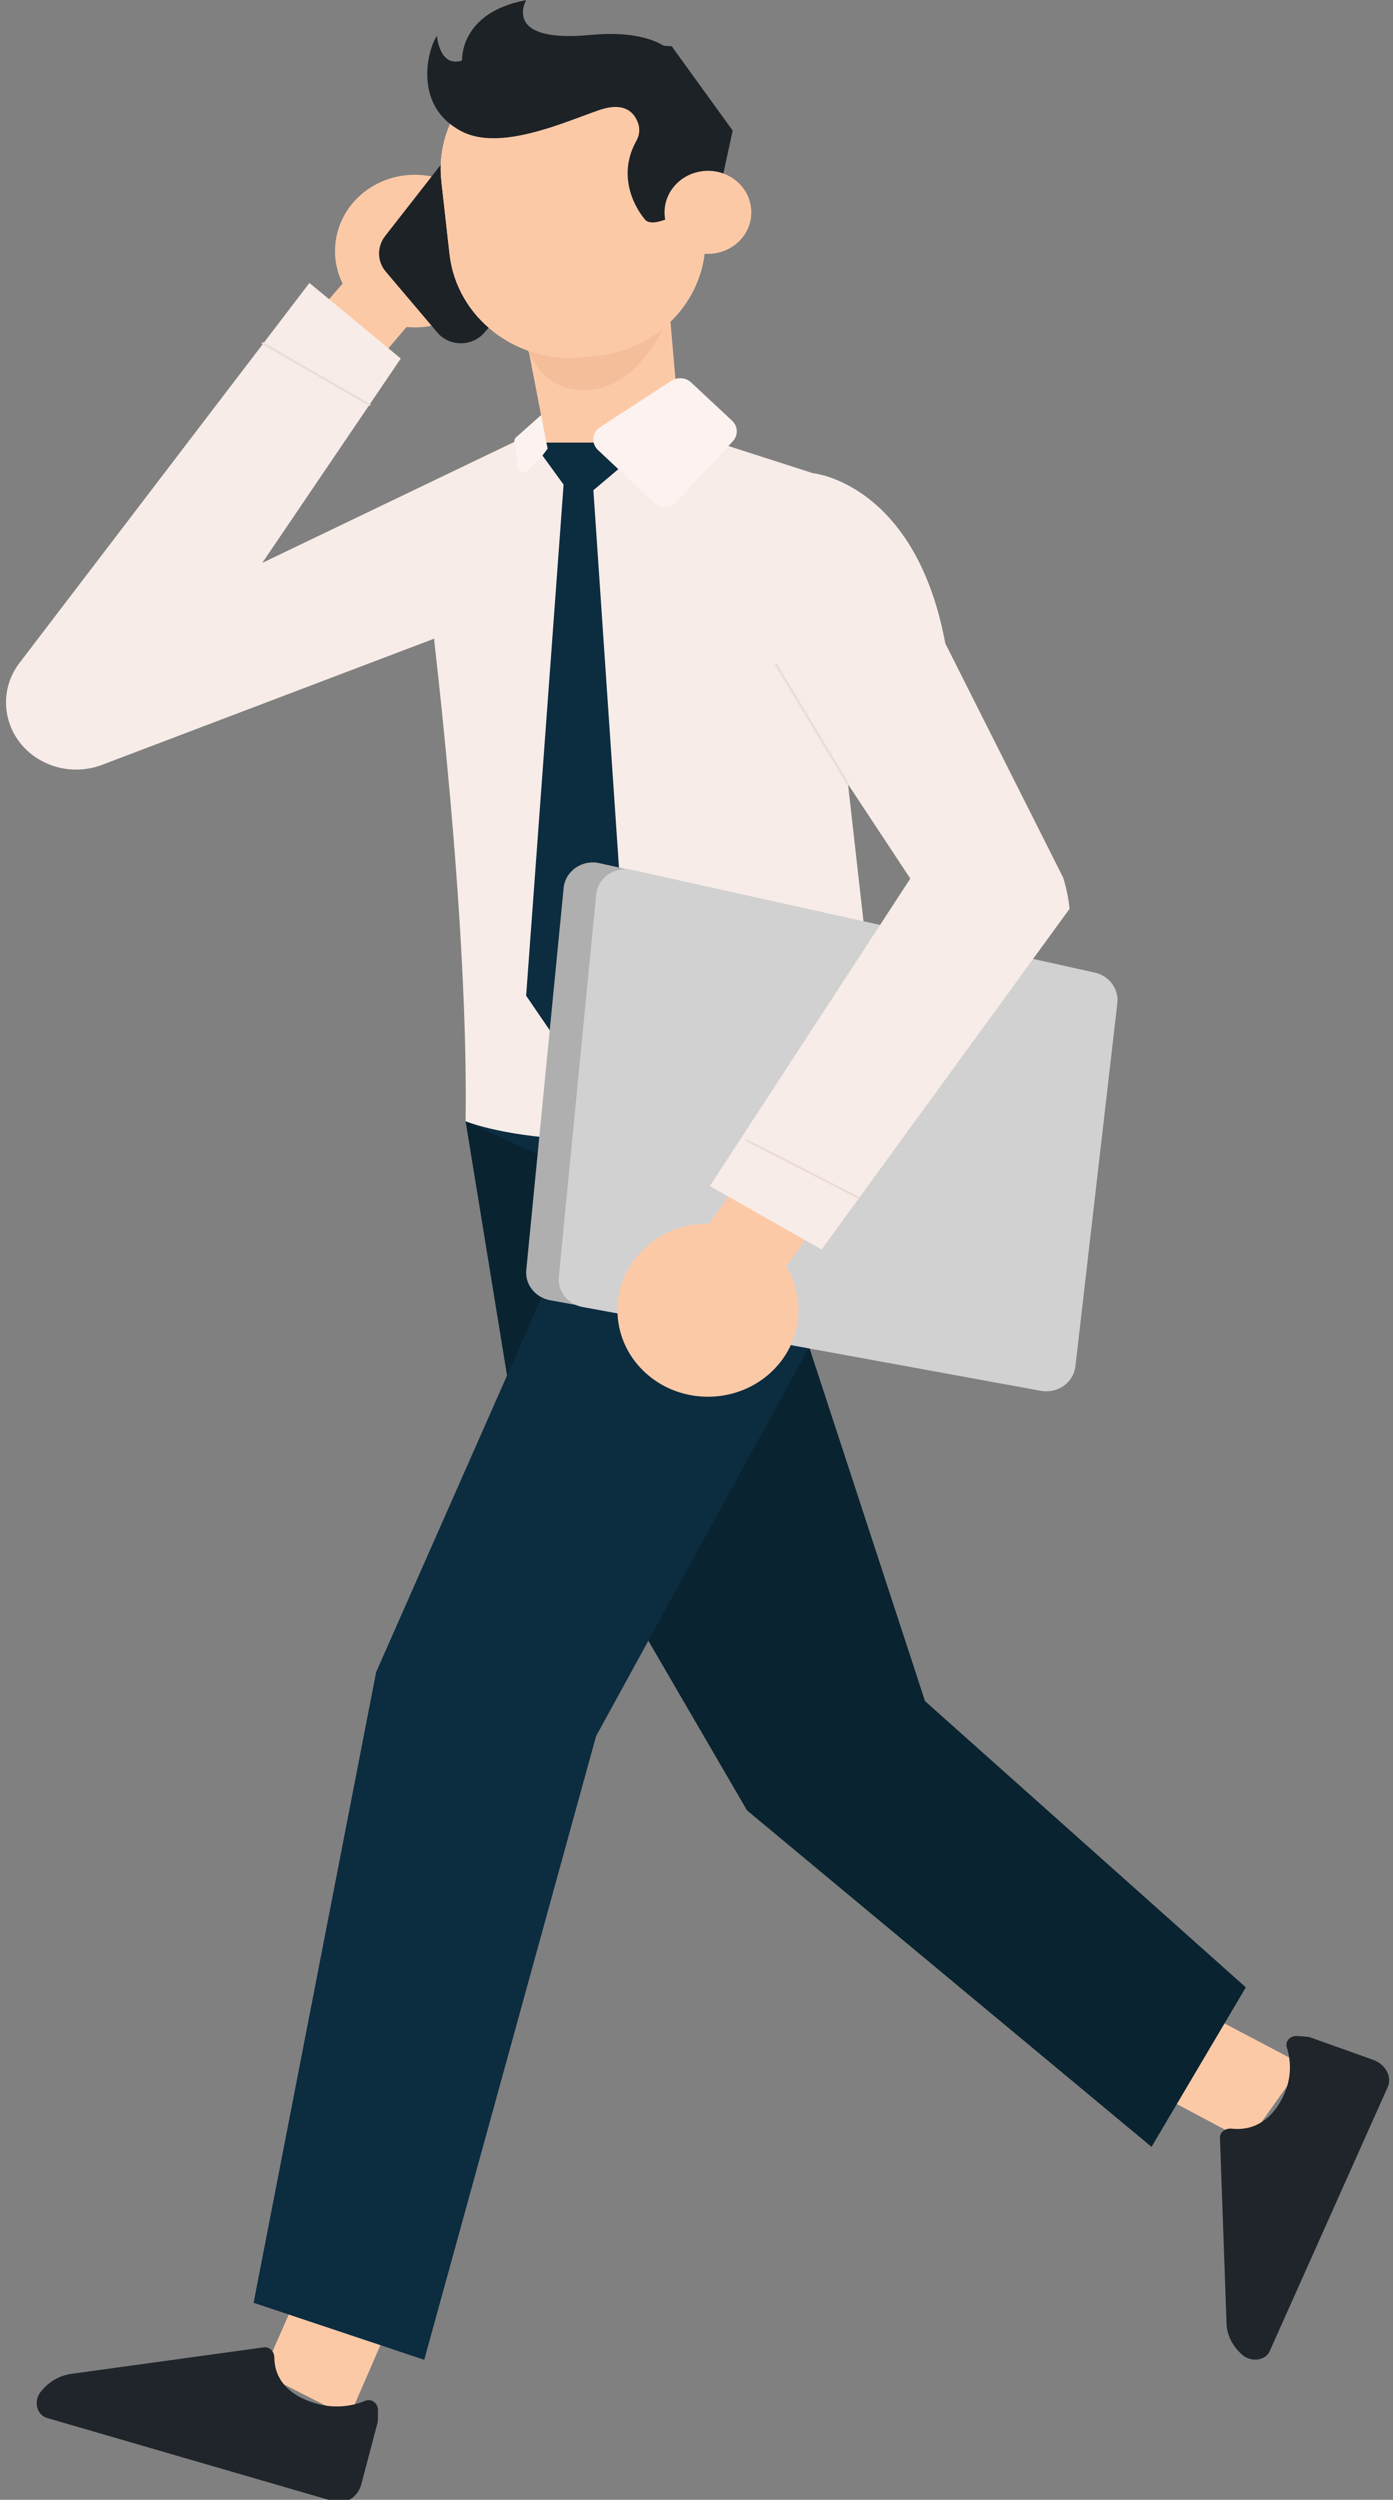 <svg width="490" height="879" fill="none" xmlns="http://www.w3.org/2000/svg"><rect width="100%" height="100%" fill="#808080" stroke="none"/><path d="M141.362 807.283l-18.611 42.753-30.342-15.407 18.516-41.943 30.437 14.597z" fill="#FCC9A7"/><path d="M132.966 847.513c0-2.568-2.308-4.234-4.617-3.288-4.523 1.847-11.967 3.423-20.872-.406-9.235-3.964-10.931-10.497-10.978-14.777 0-2.252-1.696-3.964-3.816-3.649l-67.705 9.326c-4.1.585-7.963 2.838-10.696 6.352-2.59 3.289-1.366 8.064 2.262 9.145l101.063 29.374c3.957 1.171 8.292-1.577 9.47-5.992l5.701-21.625c.094-.36.141-.72.141-1.081l.047-3.379z" fill="#1F252A"/><path d="M415.711 703.575l42.404 22.346-19.271 27.165-41.602-22.165 18.469-27.346z" fill="#FCC9A7"/><path d="M456.606 715.919c-2.686-.27-4.665 1.757-3.958 4.01 1.413 4.46 2.261 11.758-2.686 19.777-5.135 8.335-12.108 9.281-16.584 8.785-2.356-.225-4.288 1.172-4.241 3.199l2.309 65.369c.141 3.964 2.073 7.884 5.418 10.857 3.11 2.793 8.245 2.208 9.753-1.171l41.508-92.85c1.649-3.649-.754-8.064-5.183-9.641l-21.86-7.794a5.164 5.164 0 00-1.131-.27l-3.345-.271z" fill="#1F252A"/><path d="M163.781 394.256l16.349 100.283 82.64 142.045 142.289 118.305 33.169-56.089-112.841-100.644-66.197-202.188-95.409-1.712z" fill="#092330"/><path d="M298.069 388.534s16.443 29.734-9.093 77.217L209.68 610.455l-60.449 219.308-60.025-20.047 43.111-221.787 76.421-173.085-44.948-20.588 134.279-5.722z" fill="#0C2C40"/><path d="M125.193 106.38c10.46 10.947 28.222 11.713 39.624 1.757 11.449-10.002 12.25-26.986 1.838-37.933-10.46-10.947-28.175-11.713-39.671-1.757-11.45 10.046-12.25 26.986-1.791 37.933z" fill="#FCC9A7"/><path d="M102.77 120.165l24.406-28.112 19.459 18.696-22.898 26.806-20.967-17.39z" fill="#FCC9A7"/><path d="M157.848 54.346L135.468 83c-2.921 3.74-2.827 8.92.236 12.524l18.139 21.399c4.24 5.001 12.156 5.046 16.443.135l25.301-28.787c3.487-3.965 3.298-9.821-.424-13.606L174.103 53.4c-4.523-4.55-12.298-4.144-16.255.946z" fill="#1C2226"/><path d="M180.98 155.35l-88.718 42.574 48.717-71.857-32.133-26.58L7.266 232.568c-9.235 11.443-5.654 28.112 7.585 35.095 6.738 3.559 14.842 3.919 21.909.946l131.546-49.962 12.674-63.297z" fill="#F7ECE7"/><path d="M149.223 196.212s15.69 117.628 14.559 198.044c0 0 47.068 19.822 146.859-9.145l-24.689-218.723-48.057-15.453-56.916 4.415-31.756 40.862z" fill="#F7ECE7"/><path d="M197.097 143.907l1.225 7.659a1.732 1.732 0 01-.518 1.532l-12.298 12.478c-1.13 1.127-3.109.496-3.298-1.035l-1.272-9.191c-.094-.585.142-1.171.613-1.576l12.297-10.948c1.178-.991 3.062-.406 3.251 1.081z" fill="#FCF3F0"/><path d="M213.537 163.684c14.606-1.126 25.49-13.425 24.312-27.391l-3.534-40.906-52.957 4.145 10.93 56.539c1.744 7.208 6.596 8.74 21.249 7.613z" fill="#FCC9A7"/><path d="M236.095 109.714s-11.402 30.995-34.535 27.165c-21.249-3.514-20.213-37.346-20.213-37.346l54.748 10.181z" fill="#F4BE9A"/><path d="M205.244 125.617l4.711-.496c23.464-2.433 40.472-22.615 37.928-45.05l-2.874-25.59c-2.544-22.435-23.652-38.699-47.115-36.266l-4.712.496c-23.463 2.433-40.472 22.615-37.928 45.051l2.874 25.589c2.544 22.48 23.652 38.698 47.116 36.266z" fill="#FCC9A7"/><path d="M205.244 125.617l4.711-.496c23.464-2.433 40.472-22.615 37.928-45.05l-2.874-25.59c-2.544-22.435-23.652-38.699-47.115-36.266l-4.712.496c-23.463 2.433-40.472 22.615-37.928 45.051l2.874 25.589c2.544 22.48 23.652 38.698 47.116 36.266z" fill="#FCC9A7"/><path d="M246.938 71.96c-3.204-.315-16.631 9.416-20.118 5.181-4.806-5.856-9.187-16.533-2.968-27.616 1.037-1.847 1.32-4.01.66-6.037-1.225-3.649-4.523-7.884-13.616-4.82-14.559 4.91-47.305 20.678-56.775-1.892-11.967-28.428 82.17-20.499 82.17-20.499l21.437 29.644-9.188 42.258-1.602-16.219z" fill="#1C2226"/><path d="M233.843 76.24c.895 8.02 8.434 13.831 16.82 12.93 8.387-.856 14.465-8.064 13.522-16.083-.895-8.019-8.433-13.83-16.82-12.93-8.386.902-14.417 8.065-13.522 16.084z" fill="#FCC9A7"/><path d="M208.727 172.38l12.014 177.095-22.38 20.093-13.286-19.462 13.286-181.24 10.366 3.514z" fill="#0C2C40"/><path d="M190.817 160.171l1.838-2.433-.471-2.117h26.478l2.074 6.622-17.622 14.867-12.297-16.939z" fill="#0C2C40"/><path d="M236.15 133.905l-25.065 16.309c-2.827 1.847-3.204 5.722-.754 8.019l19.694 18.516c2.215 2.072 5.843 1.982 7.916-.27l19.835-21.31c1.932-2.072 1.838-5.27-.235-7.207l-14.512-13.561c-1.837-1.667-4.711-1.892-6.879-.496z" fill="#FCF3F0"/><path d="M129.949 142.331l-37.503-21.625" stroke="#EADDD8" stroke-width=".76" stroke-miterlimit="10" stroke-linecap="round" stroke-linejoin="round"/><path d="M198.269 312.172L185.124 446.56c-.518 5.045 3.11 9.64 8.34 10.631l161.181 29.464c5.937 1.081 11.544-2.884 12.203-8.605l14.747-127.719c.566-4.956-2.826-9.551-7.915-10.722l-162.784-36.086c-6.077-1.397-12.014 2.703-12.627 8.649z" fill="#AFAFAF"/><path d="M209.71 314.56l-13.146 134.387c-.471 5.046 3.11 9.641 8.34 10.632l161.182 29.463c5.936 1.082 11.543-2.883 12.202-8.604l14.748-127.72c.565-4.955-2.827-9.55-7.916-10.722l-162.783-36.131c-6.125-1.351-12.062 2.748-12.627 8.695z" fill="#D1D1D1"/><path d="M270.539 438.225c-12.957-11.353-33.122-10.497-44.995 1.892-11.873 12.389-10.978 31.671 1.979 43.024 12.956 11.352 33.122 10.497 44.995-1.893 11.873-12.434 10.978-31.67-1.979-43.023z" fill="#FCC9A7"/><path d="M294.431 420.475l-24.595 34.148-23.934-19.281 22.992-32.482 25.537 17.615z" fill="#FCC9A7"/><path d="M286.001 166.387s36.043 3.469 46.503 59.828l41.461 82.353a55.646 55.646 0 012.262 10.993l-87.211 119.791-39.341-22.301 70.532-108.122-42.828-64.829 8.622-77.713z" fill="#F7ECE7"/><path d="M262.484 400.878l39.718 20.363m-3.85-145.379l-25.396-42.258" stroke="#EADDD8" stroke-width=".76" stroke-miterlimit="10" stroke-linecap="round" stroke-linejoin="round"/><path d="M163.823 46.822c-17.998-7.794-14.229-27.886-10.13-34.238 0 0 .801 11.307 8.857 8.694 0 0-1.083-16.849 22.522-21.219 0 0-8.717 15.138 22.332 12.254 38.117-3.559 40.331 19.507 38.211 48.16l-11.685-8.02-9.046-19.957h-30.86l-30.201 14.326z" fill="#1C2226"/></svg>